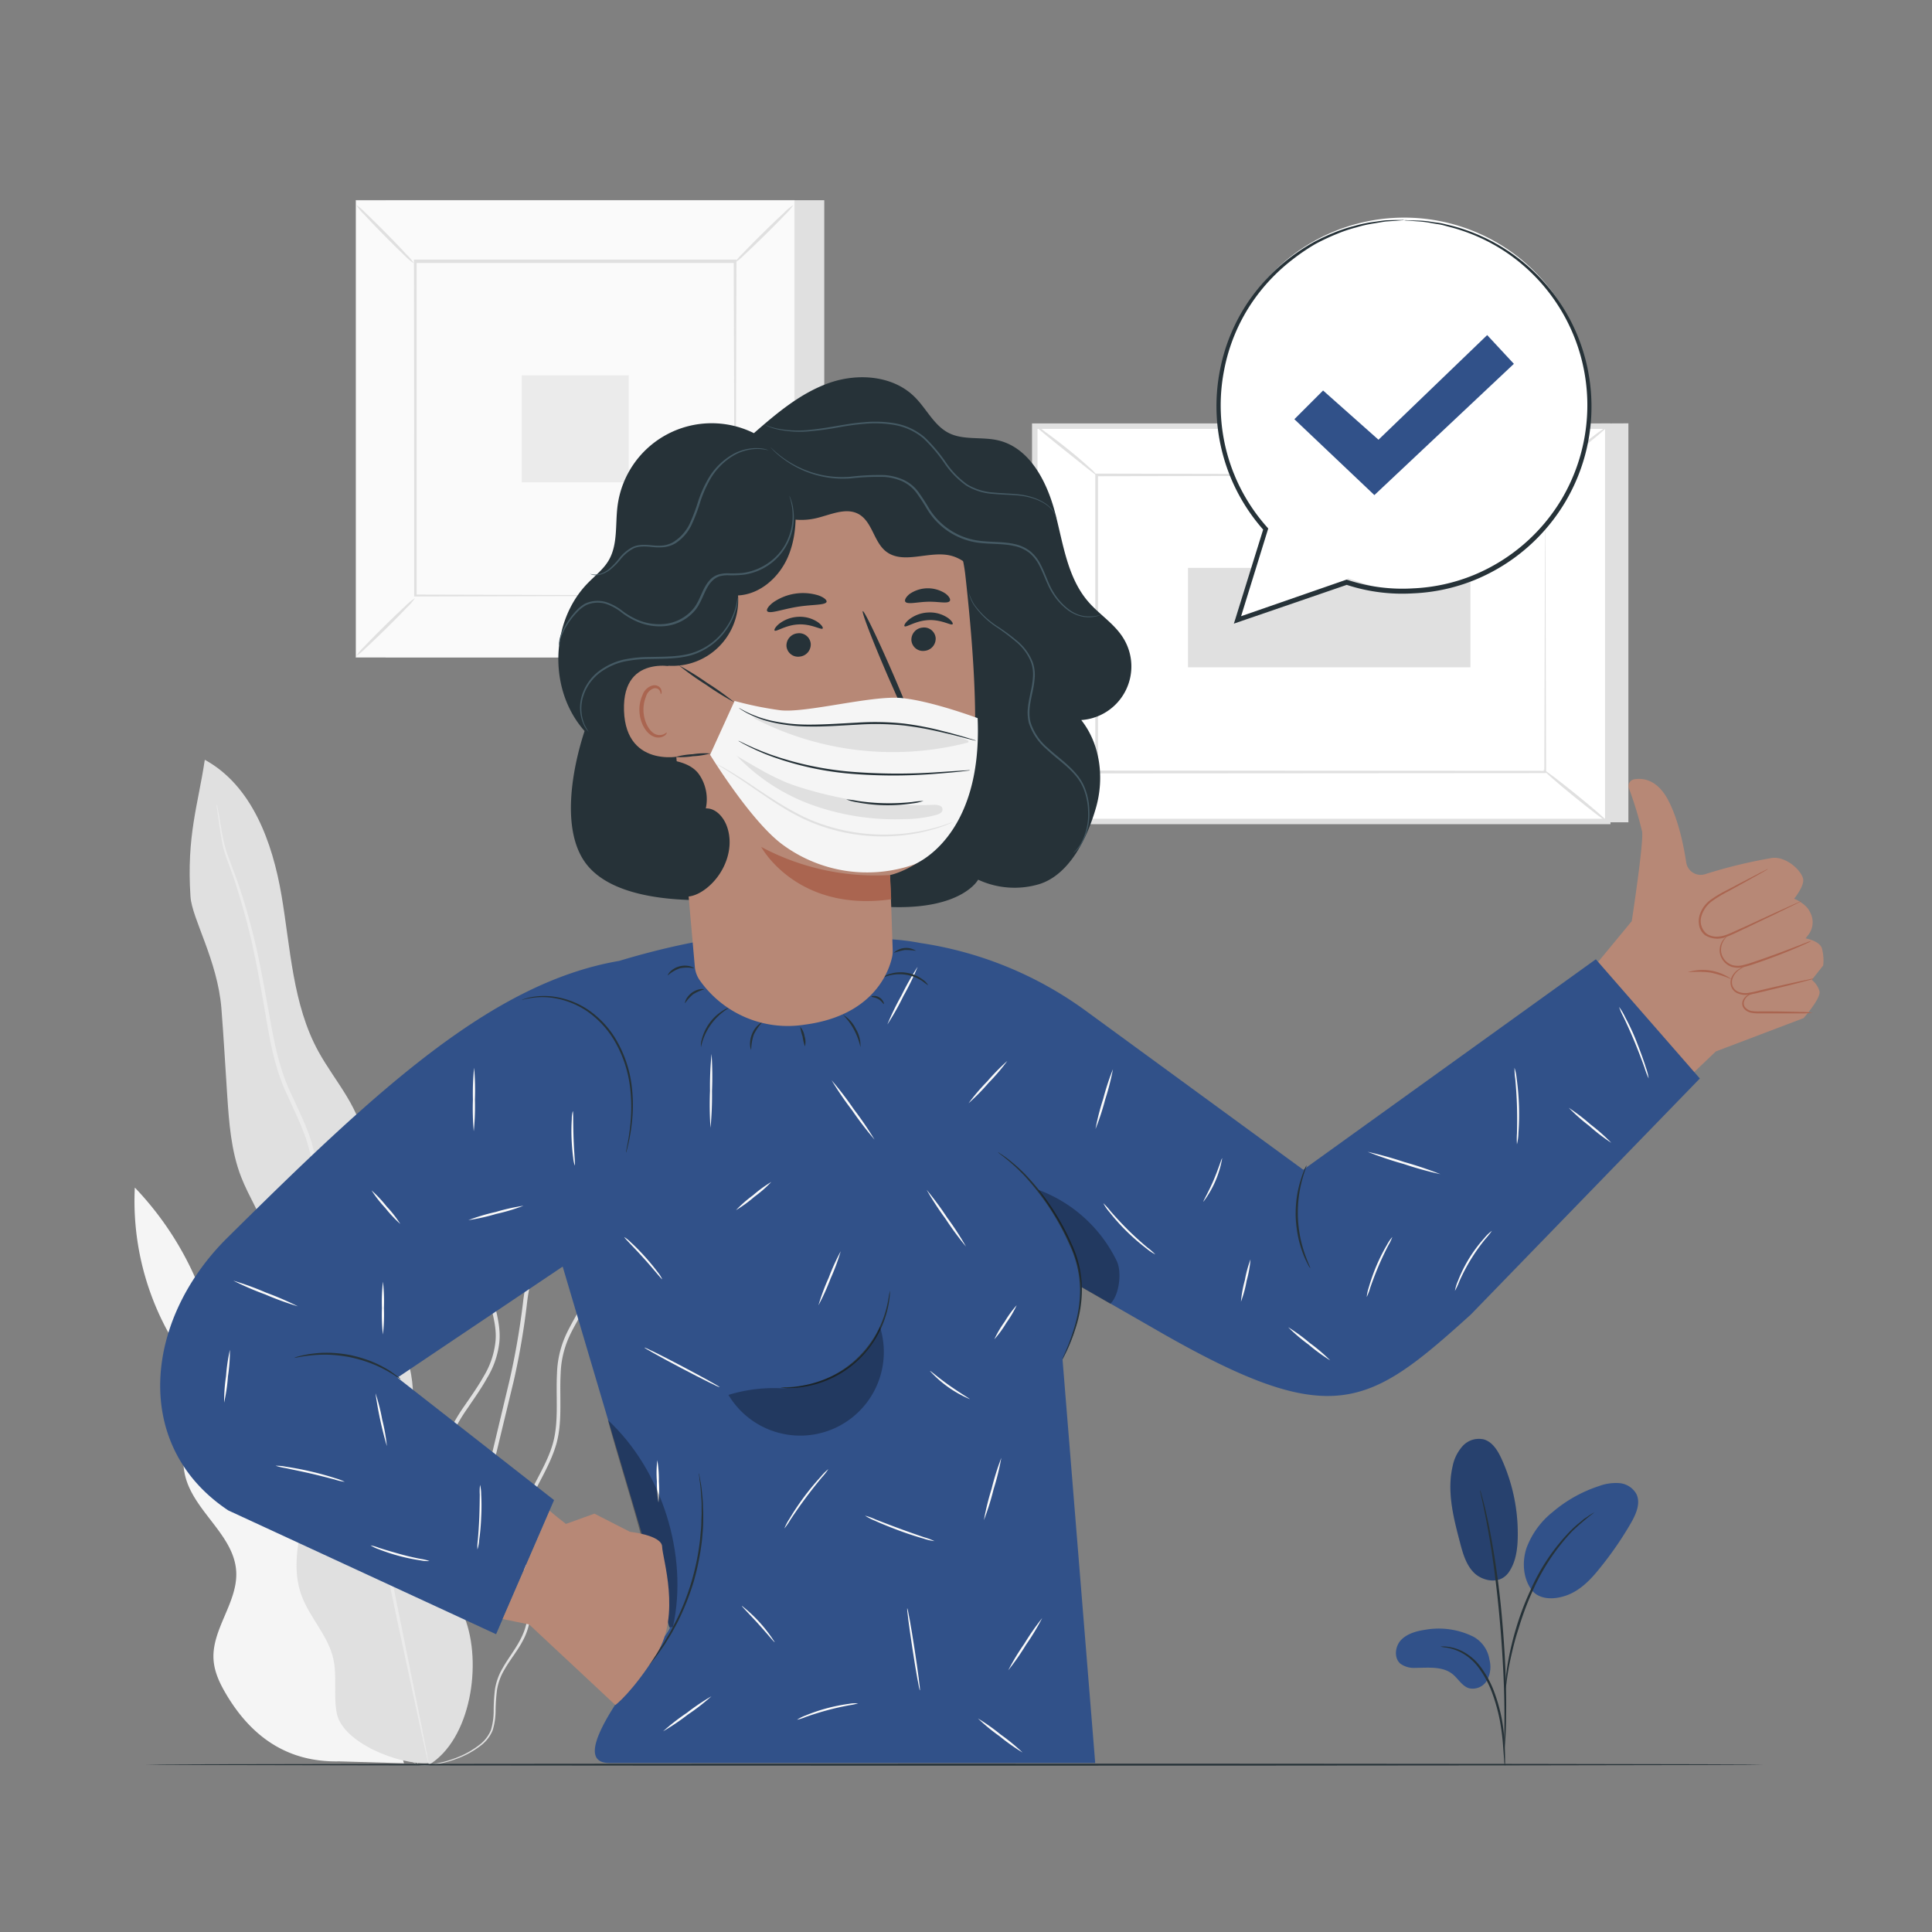 <svg xmlns="http://www.w3.org/2000/svg" viewBox="0 0 500 500"><rect x="0" y="0" width="500" height="500" fill="#808080" stroke="none"/><g id="freepik--background-complete--inject-7"><path d="M92.94,417.62c1.39-5.51-2.25-11-6.32-15s-8.92-7.52-11.05-12.78c-3.46-8.54,1.06-19.63-4.8-26.74-3.44-4.17-9.59-5.54-12.65-10-1.6-2.34-2.14-5.23-2.78-8a81.4,81.4,0,0,0-20.45-37.76A70.49,70.49,0,0,0,43,343.81c2.38,4.47,5.29,8.83,6.1,13.83,1.32,8.12-3.17,16.52-1.13,24.49,2.33,9.12,12.62,15.17,13.16,24.56.46,7.95-6.43,15-5.86,22.89.23,3.38,1.82,6.51,3.58,9.41,6.2,10.17,15.27,17.15,28.94,16.85l16.76.49Z" style="fill:#f5f5f5"></path><path d="M108,456.75a13.45,13.45,0,0,0,4.62-.13,27,27,0,0,0,5.43-1.4,22.91,22.91,0,0,0,6.7-3.72,9.37,9.37,0,0,0,2.75-3.7,17.39,17.39,0,0,0,.76-5,48.5,48.5,0,0,1,.36-5.42,14.9,14.9,0,0,1,2-5.4c1.95-3.48,5.21-6.78,6.25-11.5s.26-9.65-.54-14.68-1.59-10.5.3-15.74,5.41-10,7.22-15.92.9-12.39,1.25-18.72a24.93,24.93,0,0,1,2.13-9.31c1.34-3,3.21-5.78,4.66-8.91,2.93-6.33,3.42-13.49,4.19-20.5q.57-5.29,1.14-10.71a52.56,52.56,0,0,1,1.8-10.72,96.22,96.22,0,0,1,3.95-10.4,33.7,33.7,0,0,0,1.91-5.42,51.91,51.91,0,0,0,.51-5.77,67.24,67.24,0,0,0-.51-11.59c-.48-3.86-1.2-7.69-1.63-11.56,0-.23-.06-.46-.08-.67l-.09-.77-.69.34a25.88,25.88,0,0,0-9,7.67,41.16,41.16,0,0,0-5.49,10.24c-2.75,7.21-3.72,14.76-5.09,22s-3.11,14.29-6.77,20.3c-1.81,3-4,5.73-5.95,8.65a23.65,23.65,0,0,0-4.1,9.57c-1,7.09,3,13.29,2.21,19.57a21.6,21.6,0,0,1-3,8.72c-1.5,2.68-3.27,5.17-5,7.68a48.78,48.78,0,0,0-4.45,7.75,24.62,24.62,0,0,0-2,8.41c-.38,5.65.45,11,.07,16.07a36.79,36.79,0,0,1-4.06,13.79c-2,4.14-4.23,7.87-6.1,11.5-.94,1.81-1.8,3.58-2.51,5.35A26.43,26.43,0,0,0,99.76,432a33.37,33.37,0,0,0-.07,9.56,24.21,24.21,0,0,0,4.86,12.17,12.38,12.38,0,0,0,1.37,1.46,6.28,6.28,0,0,0,1.1.92c.63.46,1,.67,1,.67a21.62,21.62,0,0,1-3.26-3.19,24.11,24.11,0,0,1-4.61-12.08,33,33,0,0,1,.16-9.43,25.64,25.64,0,0,1,1.45-5.18c.7-1.73,1.58-3.49,2.52-5.28,1.89-3.59,4.14-7.32,6.19-11.48a37.7,37.7,0,0,0,4.2-14c.41-5.17-.4-10.55,0-16.07a23.52,23.52,0,0,1,2-8.12,48.25,48.25,0,0,1,4.4-7.6c1.68-2.49,3.48-5,5-7.74a22.61,22.61,0,0,0,3.14-9.06c.77-6.69-3.14-12.94-2.17-19.53a22.69,22.69,0,0,1,4-9.15c1.89-2.87,4.11-5.61,6-8.68,3.77-6.18,5.58-13.4,6.93-20.64s2.35-14.72,5.06-21.78a39.68,39.68,0,0,1,5.34-10,24.74,24.74,0,0,1,8.59-7.34l-.77-.43c0,.22.05.45.08.68.44,3.92,1.16,7.75,1.63,11.57a66.32,66.32,0,0,1,.51,11.42,55.62,55.62,0,0,1-.48,5.59,33.26,33.26,0,0,1-1.85,5.23A96,96,0,0,0,158,295a53.05,53.05,0,0,0-1.82,10.9q-.57,5.42-1.13,10.72c-.76,7-1.25,14.09-4.08,20.19-1.39,3.05-3.25,5.86-4.63,8.93a25.86,25.86,0,0,0-2.19,9.66c-.33,6.47.55,12.78-1.17,18.52s-5.33,10.48-7.15,15.9-1.09,11.13-.26,16.13,1.67,9.94.62,14.4-4.11,7.78-6.11,11.36a15.4,15.4,0,0,0-2,5.62,47.9,47.9,0,0,0-.32,5.48,17.17,17.17,0,0,1-.69,4.88,9.08,9.08,0,0,1-2.58,3.54,23,23,0,0,1-6.54,3.73,28.85,28.85,0,0,1-5.36,1.49,21.59,21.59,0,0,1-3.4.35C108.38,456.74,108,456.75,108,456.75Z" style="fill:#e0e0e0"></path><path d="M159.8,259.09a1.66,1.66,0,0,0-.16.51c-.1.4-.22.9-.36,1.51-.33,1.32-.71,3.32-1.33,5.81s-2.14,5.3-3.42,8.77-2.68,7.42-3.92,11.9-2.35,9.44-3.51,14.77-2.38,11-5.27,16.39c-1.36,2.73-2.89,5.49-4.1,8.51a39.32,39.32,0,0,0-2.35,9.63,195,195,0,0,1-3.5,20.28c-3.28,13.75-6.41,26.85-9.25,38.77s-5.55,22.59-7.76,31.61-3.91,16.22-5.14,21.34l-1.35,5.82c-.13.61-.24,1.11-.32,1.51a2.68,2.68,0,0,0-.08.53,2,2,0,0,0,.19-.5l.42-1.49c.38-1.4.89-3.33,1.54-5.77,1.32-5.1,3.18-12.34,5.48-21.25l8-31.56c2.87-11.93,6-25,9.34-38.78A192.17,192.17,0,0,0,136.42,337a39,39,0,0,1,2.27-9.39c1.17-2.94,2.67-5.69,4-8.45,2.92-5.49,4.11-11.36,5.25-16.65s2.18-10.28,3.38-14.75,2.47-8.45,3.74-11.89,2.67-6.31,3.27-8.88.87-4.52,1.13-5.87c.1-.62.19-1.12.25-1.53A2.32,2.32,0,0,0,159.8,259.09Z" style="fill:#e0e0e0"></path><path d="M110.94,456.79c10.91-6.57,13.94-26.33,9.3-38.19s-12.68-22.67-14-35.33c-1-9.73,2.13-19.75-.2-29.25-3.13-12.83-15.73-22.71-15.66-35.92,0-7.41,4.22-14.4,3.84-21.8-.46-9.08-7.47-16.24-11.84-24.22-6.67-12.2-7.19-26.68-9.53-40.39S65.22,203.31,53,196.63c-1.73,11.66-4.75,19.66-3.7,35.44.38,5.67,7,16.49,8,28.91.58,7.42,1,14.86,1.49,22.29.48,7.23,1,14.59,3.62,21.34,2,5.18,5.24,9.87,6.74,15.22,2.84,10.05-.75,21,1.55,31.17,2,8.64,8,16,9.25,24.8,1.78,12.31-6.12,25.15-2,36.88,2.06,5.82,6.88,10.47,8.28,16.48,1.08,4.67,0,9.62.94,14.31,1.58,7.55,16,13.33,23.73,12.82" style="fill:#e0e0e0"></path><path d="M56.1,208.18a3,3,0,0,0,0,.66c.07.49.15,1.12.26,1.91.26,1.68.56,4.15,1.14,7.35s2.31,6.81,3.66,11.17,2.83,9.35,4.09,15,2.36,11.82,3.5,18.5,2.37,14,5.73,20.9c1.55,3.49,3.29,7,4.61,10.7a48.14,48.14,0,0,1,2.37,11.82,239.1,239.1,0,0,0,3.36,25.47c3.45,17.25,6.73,33.67,9.72,48.63,3.15,14.89,6,28.31,8.37,39.61l5.74,26.68c.68,3.09,1.22,5.52,1.61,7.24.18.78.33,1.4.44,1.88a2.87,2.87,0,0,0,.19.63,2.92,2.92,0,0,0-.08-.65c-.09-.49-.2-1.11-.34-1.9-.34-1.74-.81-4.18-1.41-7.29-1.29-6.38-3.13-15.51-5.4-26.75S98.63,395,95.56,380.05s-6.22-31.38-9.63-48.62A239.66,239.66,0,0,1,82.56,306,48.85,48.85,0,0,0,80.11,294c-1.36-3.8-3.12-7.3-4.68-10.76-3.33-6.85-4.53-14-5.75-20.66s-2.3-12.89-3.63-18.51-2.79-10.64-4.27-15-3.14-8-3.82-11.08-1-5.62-1.34-7.28c-.15-.79-.27-1.41-.36-1.9A3,3,0,0,0,56.1,208.18Z" style="fill:#ebebeb"></path><rect x="99.8" y="51.82" width="113.52" height="118.33" style="fill:#e0e0e0"></rect><rect x="92.11" y="51.82" width="113.52" height="118.33" style="fill:#fafafa"></rect><path d="M205.66,170.19H92.08V51.79H205.66Zm-113.51-.07H205.59V51.86H92.15Z" style="fill:#e0e0e0"></path><rect x="107.37" y="67.73" width="83" height="86.52" style="fill:#fafafa"></rect><path d="M107.37,154.82a12.73,12.73,0,0,1-2.05,2.38c-1.32,1.4-3.18,3.3-5.27,5.35s-4,3.89-5.42,5.19a13.69,13.69,0,0,1-2.4,2,13,13,0,0,1,2-2.37c1.33-1.4,3.2-3.3,5.29-5.36s4-3.9,5.43-5.2A13.92,13.92,0,0,1,107.37,154.82Z" style="fill:#e0e0e0"></path><path d="M190.37,154.61a13.65,13.65,0,0,1,2.38,2c1.4,1.32,3.29,3.19,5.35,5.27s3.89,4,5.19,5.43a12.88,12.88,0,0,1,2,2.4,13.45,13.45,0,0,1-2.37-2c-1.4-1.33-3.3-3.2-5.36-5.29s-3.9-4-5.2-5.43A12.93,12.93,0,0,1,190.37,154.61Z" style="fill:#e0e0e0"></path><path d="M190.14,68a13.65,13.65,0,0,1,2.05-2.38c1.33-1.4,3.19-3.29,5.28-5.35s4-3.89,5.42-5.19a13.27,13.27,0,0,1,2.4-2,12.93,12.93,0,0,1-2,2.37c-1.33,1.4-3.19,3.3-5.29,5.36s-4,3.9-5.43,5.2A12.93,12.93,0,0,1,190.14,68Z" style="fill:#e0e0e0"></path><path d="M107.14,68.17a13.53,13.53,0,0,1-2.38-2c-1.4-1.32-3.29-3.18-5.35-5.27s-3.89-4-5.19-5.42a12.76,12.76,0,0,1-2-2.4,13.49,13.49,0,0,1,2.37,2c1.4,1.33,3.29,3.2,5.36,5.29s3.9,4,5.2,5.44A12.73,12.73,0,0,1,107.14,68.17Z" style="fill:#e0e0e0"></path><path d="M190.14,154.25s0-.15,0-.42,0-.7,0-1.21c0-1.09,0-2.65,0-4.67,0-4.1,0-10.06-.09-17.63,0-15.16-.09-36.74-.16-62.59l.32.32-82.76,0h0l.37-.37c0,31.76,0,61.46,0,86.52l-.32-.32,59.93.16,16.84.09,4.45,0,1.15,0,.4,0-.36,0h-1.12l-4.39,0-16.77.08-60.13.16h-.31v-.31c0-25.06,0-54.76-.06-86.52v-.37h.38l82.76,0h.32v.32c-.07,25.93-.12,47.59-.16,62.79,0,7.54-.06,13.48-.08,17.56,0,2,0,3.54,0,4.61,0,.5,0,.89,0,1.17A2.87,2.87,0,0,1,190.14,154.25Z" style="fill:#e0e0e0"></path><rect x="135.02" y="97.14" width="27.7" height="27.69" style="fill:#ebebeb"></rect><polygon points="421.43 109.56 421.43 212.81 273.14 212.81 267.8 110.28 421.43 109.56" style="fill:#e0e0e0"></polygon><rect x="290.79" y="87.29" width="102.31" height="148.29" transform="translate(180.5 503.38) rotate(-90)" style="fill:#fff"></rect><path d="M416.79,213.3H267.09V109.58h149.7ZM268.5,211.89H415.38V111H268.5Z" style="fill:#e0e0e0"></path><rect x="283.86" y="123" width="116.17" height="76.89" style="fill:#fff"></rect><path d="M400,123l-.58,0-1.65,0-6.38,0-23.94.09-83.62.16.33-.33c0,23.49,0,49.52,0,76.87h0l-.36-.36,116.17.07-.3.29c.07-23.4.12-42.58.16-55.94,0-6.68.06-11.89.07-15.47,0-1.77,0-3.12,0-4.06s0-1.41,0-1.41,0,.44,0,1.35,0,2.26,0,4c0,3.56,0,8.75.08,15.4,0,13.4.08,32.65.15,56.12v.29H400l-116.17.08h-.37v-.37h0c0-27.35,0-53.38,0-76.87v-.34h.34l83.84.17,23.87.09,6.31,0,1.61,0C399.85,123,400,123,400,123Z" style="fill:#e0e0e0"></path><path d="M267.8,110a12.32,12.32,0,0,1,2.55,1.65c1.51,1.1,3.58,2.65,5.81,4.43s4.19,3.48,5.57,4.74a12.41,12.41,0,0,1,2.13,2.18c-.14.15-3.71-2.79-8.16-6.34S267.67,110.17,267.8,110Z" style="fill:#e0e0e0"></path><path d="M416.09,110.29c.12.15-3.37,3.13-7.81,6.64s-8.13,6.22-8.25,6.07,3.36-3.14,7.8-6.65S416,110.13,416.09,110.29Z" style="fill:#e0e0e0"></path><path d="M416,212.61l-16.53-13.4" style="fill:#fff"></path><path d="M399.44,199.21c.12-.16,3.93,2.71,8.49,6.41s8.17,6.83,8,7-3.93-2.72-8.5-6.42S399.31,199.36,399.44,199.21Z" style="fill:#e0e0e0"></path><path d="M267.8,212.59c-.13-.16,3.33-3.1,7.72-6.57s8.05-6.16,8.17-6-3.33,3.1-7.72,6.57S267.92,212.75,267.8,212.59Z" style="fill:#e0e0e0"></path><rect x="331.12" y="123.28" width="25.74" height="73.1" transform="translate(184.17 503.82) rotate(-90)" style="fill:#e0e0e0"></rect></g><g id="freepik--Character--inject-7"><path d="M409.92,253.39l12.38-15s3.11-20.31,2.68-23.17A96.51,96.51,0,0,0,421.56,204a1.76,1.76,0,0,1,1.39-2.32c2.25-.37,5.93,0,8.79,5.43,2.62,5,4,11.74,4.66,16.13a3.79,3.79,0,0,0,4.88,3,128.44,128.44,0,0,1,17.38-4.21c3.39-.39,7.21,2.84,7.95,5.26.56,1.82-2.29,5.3-2.29,5.3s2.95,1.16,4,3.25c.14.27.27.53.38.79a5.3,5.3,0,0,1-.64,5.22l-.78,1s3.6.61,4.23,2.58a12,12,0,0,1,.33,4.44l-2.95,3.72a5.61,5.61,0,0,1,2,3c.35,1.83-4.13,6.9-4.13,6.9l-22.71,8.62-8,7.63Z" style="fill:#b78876"></path><path d="M466.28,233.15a2.2,2.2,0,0,1-.47.28l-1.41.71-5.21,2.54-7.76,3.7c-1.47.67-3,1.48-4.66,2.08a6,6,0,0,1-5.46-.41,4.13,4.13,0,0,1-1.55-2.44,5.79,5.79,0,0,1,.1-2.78,7.82,7.82,0,0,1,3.08-4.12,30.79,30.79,0,0,1,4-2.35l3.54-1.87,5.14-2.67,1.41-.71a2.19,2.19,0,0,1,.51-.21,2.36,2.36,0,0,1-.46.3l-1.36.79-5.06,2.82-3.51,1.93a31.79,31.79,0,0,0-3.9,2.35,7.45,7.45,0,0,0-2.88,3.87,4.31,4.31,0,0,0,1.27,4.66,4.43,4.43,0,0,0,2.45.78,7.28,7.28,0,0,0,2.54-.42c1.63-.57,3.14-1.38,4.62-2l7.8-3.6,5.28-2.39,1.45-.63A2.11,2.11,0,0,1,466.28,233.15Z" style="fill:#aa6550"></path><path d="M468.75,243.51a6.12,6.12,0,0,1-1.09.58c-.72.34-1.76.81-3.07,1.36-2.6,1.11-6.25,2.54-10.34,3.93a28.68,28.68,0,0,1-3.05.91,5.93,5.93,0,0,1-3-.06,4.62,4.62,0,0,1-3.13-3.82,4.51,4.51,0,0,1,.95-3.25,3.89,3.89,0,0,1,.66-.65c.17-.12.27-.17.28-.16s-.34.3-.78.93a4.55,4.55,0,0,0-.75,3.08,4.28,4.28,0,0,0,2.91,3.41,5.55,5.55,0,0,0,2.78,0,29.5,29.5,0,0,0,3-.91c4.09-1.38,7.74-2.75,10.37-3.77l3.13-1.21A5.93,5.93,0,0,1,468.75,243.51Z" style="fill:#aa6550"></path><path d="M469.41,253.25a4.61,4.61,0,0,1-1.08.36l-3,.8c-2.54.65-6.05,1.51-9.93,2.43a27.43,27.43,0,0,1-2.89.59,5.16,5.16,0,0,1-2.79-.35,3,3,0,0,1-1.73-1.9,3.32,3.32,0,0,1,.14-2.22,4.63,4.63,0,0,1,2.15-2.29,2.8,2.8,0,0,1,1.06-.43s-.36.2-1,.6a4.74,4.74,0,0,0-1.91,2.25,3.07,3.07,0,0,0-.07,2,2.62,2.62,0,0,0,1.52,1.58,4.83,4.83,0,0,0,2.53.29,27.12,27.12,0,0,0,2.83-.6c3.88-.92,7.41-1.72,10-2.28l3-.64A5.72,5.72,0,0,1,469.41,253.25Z" style="fill:#aa6550"></path><path d="M469.06,262.09a20.48,20.48,0,0,1-3.36.17c-2.07,0-4.94,0-8.1,0l-2.32,0a8.85,8.85,0,0,1-2.19-.19,3.1,3.1,0,0,1-1.76-1.08,2.07,2.07,0,0,1-.38-1.77,3,3,0,0,1,1.67-1.87,1.58,1.58,0,0,1,.9-.19c0,.05-.32.09-.81.37a2.85,2.85,0,0,0-1.4,1.78,1.69,1.69,0,0,0,.36,1.42,2.88,2.88,0,0,0,1.53.88,10,10,0,0,0,2.09.14h2.31c3.16,0,6,.08,8.1.14A22.26,22.26,0,0,1,469.06,262.09Z" style="fill:#aa6550"></path><path d="M448.19,253.46a29.24,29.24,0,0,0-5.58-1.77,28.73,28.73,0,0,0-5.85-.07,12.86,12.86,0,0,1,11.43,1.84Z" style="fill:#aa6550"></path><path d="M337.28,302.73,413,248.26l26.92,30.85-59.26,61.08c-26.48,23.95-35.75,30-79.65,5l-27.86-16,10.29,127.07h-126c-13.84-.44,18-35.16,15.82-35.16l-27.64-93.31-42.76,28.74,40.53,31.69-15,34.71L59.09,390.9c-25.12-16.71-21.75-49.26-.32-70.5,38.6-38.25,68.47-66.08,101.47-71.72,17-5.11,27-6,27-6,26.56-.38,28.54-.29,42.77.38a60.54,60.54,0,0,1,8.25,1,96.61,96.61,0,0,1,42.91,17.66Z" style="fill:#315189"></path><path d="M339.1,328.2a3.73,3.73,0,0,1-.58-.92,22,22,0,0,1-1.24-2.69,28.1,28.1,0,0,1-1.27-4.21,32.81,32.81,0,0,1-.68-5.34,31.73,31.73,0,0,1,.3-5.38,28.43,28.43,0,0,1,1-4.29,21.82,21.82,0,0,1,1-2.77,4.27,4.27,0,0,1,.51-1c.1,0-.52,1.45-1.17,3.83a34.86,34.86,0,0,0-.83,4.25,34.38,34.38,0,0,0-.25,5.29,35.8,35.8,0,0,0,.62,5.26,34.3,34.3,0,0,0,1.14,4.17C338.47,326.79,339.19,328.15,339.1,328.2Z" style="fill:#263238"></path><path d="M270.45,358.52a41,41,0,0,0-12.14-62.3" style="fill:#315189"></path><path d="M258.27,298.19a2.37,2.37,0,0,1,.54.32c.33.23.86.55,1.47,1a42.39,42.39,0,0,1,5,4.36A62.4,62.4,0,0,1,277.36,322,28.07,28.07,0,0,1,280,333.77a32.35,32.35,0,0,1-1.56,9.71,49.24,49.24,0,0,1-2.4,6.18l-.81,1.61a3.36,3.36,0,0,1-.31.55,2.57,2.57,0,0,1,.22-.59c.18-.43.42-1,.71-1.65a60.3,60.3,0,0,0,2.24-6.2,33.55,33.55,0,0,0,1.43-9.61,28,28,0,0,0-2.66-11.52A65.4,65.4,0,0,0,265,304.15a49.41,49.41,0,0,0-4.86-4.45c-.6-.5-1.1-.84-1.41-1.11A3,3,0,0,1,258.27,298.19Z" style="fill:#263238"></path><path d="M230.31,334.07a1.11,1.11,0,0,1,0,.43c0,.28,0,.69-.08,1.22a24.44,24.44,0,0,1-.88,4.41,26.45,26.45,0,0,1-21.19,18.75,24,24,0,0,1-4.49.34c-.53,0-.95-.06-1.22-.07a1.4,1.4,0,0,1-.43-.07,15.8,15.8,0,0,1,1.65-.07,28.16,28.16,0,0,0,4.42-.49A26.94,26.94,0,0,0,229,340a29.14,29.14,0,0,0,1-4.34A15,15,0,0,1,230.31,334.07Z" style="fill:#263238"></path><path d="M180.86,381.25a2.08,2.08,0,0,1,.14.56c.08.43.17,1,.29,1.63a24.78,24.78,0,0,1,.36,2.6c.09,1,.25,2.18.27,3.47,0,.64.05,1.32.07,2s0,1.43,0,2.19c0,1.52-.17,3.13-.31,4.83a67.16,67.16,0,0,1-2.17,10.87,66.18,66.18,0,0,1-4.1,10.3c-.8,1.5-1.54,2.95-2.37,4.22-.4.64-.76,1.28-1.16,1.86l-1.16,1.66c-.72,1.07-1.48,2-2.11,2.76s-1.22,1.46-1.71,2-.84.89-1.14,1.21a2.27,2.27,0,0,1-.42.4,3.51,3.51,0,0,1,.34-.47l1.06-1.27c.47-.54,1-1.21,1.64-2s1.35-1.71,2-2.8l1.12-1.66c.39-.58.74-1.22,1.13-1.86.81-1.28,1.53-2.72,2.31-4.21a63.16,63.16,0,0,0,6.22-21c.15-1.69.34-3.29.35-4.79,0-.75.08-1.48.07-2.18s0-1.37,0-2c0-1.28-.13-2.43-.19-3.45s-.17-1.89-.27-2.6-.14-1.21-.19-1.64A3.6,3.6,0,0,1,180.86,381.25Z" style="fill:#263238"></path><path d="M76.19,351.4a4.09,4.09,0,0,1,1.08-.37,12.63,12.63,0,0,1,1.31-.32c.51-.1,1.1-.24,1.75-.31a28.88,28.88,0,0,1,4.64-.31,33.36,33.36,0,0,1,5.65.6,34.84,34.84,0,0,1,5.46,1.62,30.42,30.42,0,0,1,4.16,2.06c.58.32,1.06.68,1.5,1s.79.56,1.08.79a4.52,4.52,0,0,1,.86.76c-.06.08-1.34-.93-3.63-2.2a32.89,32.89,0,0,0-4.15-1.93,36.48,36.48,0,0,0-5.38-1.56,37,37,0,0,0-5.56-.63,35.3,35.3,0,0,0-4.58.19C77.78,351.05,76.21,351.49,76.19,351.4Z" style="fill:#263238"></path><path d="M162,298.31a2.32,2.32,0,0,1,.08-.59c.09-.44.19-1,.33-1.68a59.11,59.11,0,0,0,.83-6.18,42,42,0,0,0-.28-9.22A31,31,0,0,0,159.39,270a24.42,24.42,0,0,0-7.46-8.3,21.58,21.58,0,0,0-8.47-3.39,19.09,19.09,0,0,0-6.18,0c-1.46.24-2.23.52-2.25.46a3.4,3.4,0,0,1,.56-.21,12.63,12.63,0,0,1,1.65-.45,18.33,18.33,0,0,1,6.28-.15,21.28,21.28,0,0,1,8.68,3.36,24.31,24.31,0,0,1,7.64,8.44,31,31,0,0,1,3.59,10.82,40.48,40.48,0,0,1,.17,9.32,47.78,47.78,0,0,1-1,6.2c-.16.72-.3,1.27-.41,1.65A3,3,0,0,1,162,298.31Z" style="fill:#263238"></path><path d="M122.61,292.79a66.7,66.7,0,0,1-.22-8.23,64.44,64.44,0,0,1,.31-8.23,65.53,65.53,0,0,1,.21,8.23A65.67,65.67,0,0,1,122.61,292.79Z" style="fill:#fafafa"></path><path d="M103.6,316.76a32.71,32.71,0,0,1-3.92-4.17,31.31,31.31,0,0,1-3.52-4.52,32.42,32.42,0,0,1,3.92,4.18A30.94,30.94,0,0,1,103.6,316.76Z" style="fill:#fafafa"></path><path d="M135.48,312.05a50.66,50.66,0,0,1-7.06,2.11,52.19,52.19,0,0,1-7.2,1.61,50.55,50.55,0,0,1,7.07-2.11A51.9,51.9,0,0,1,135.48,312.05Z" style="fill:#fafafa"></path><path d="M148.76,301.62a7.46,7.46,0,0,1-.42-2c-.17-1.26-.34-3-.42-5a48.53,48.53,0,0,1,.06-5,7.55,7.55,0,0,1,.26-2.05c.15,0,.06,3.14.2,7S148.91,301.6,148.76,301.62Z" style="fill:#fafafa"></path><path d="M99.1,345.38a45.76,45.76,0,0,1-.26-6.84,44.9,44.9,0,0,1,.27-6.84,45,45,0,0,1,.25,6.84A45.76,45.76,0,0,1,99.1,345.38Z" style="fill:#fafafa"></path><path d="M77.1,338.08A76.82,76.82,0,0,1,68.64,335a77.94,77.94,0,0,1-8.26-3.57,76.82,76.82,0,0,1,8.46,3.09A80.28,80.28,0,0,1,77.1,338.08Z" style="fill:#fafafa"></path><path d="M58,363a44.53,44.53,0,0,1,.5-6.87,46.46,46.46,0,0,1,1-6.81,44.47,44.47,0,0,1-.5,6.87A45.88,45.88,0,0,1,58,363Z" style="fill:#fafafa"></path><path d="M89.22,383.5a14.78,14.78,0,0,1-2.63-.61c-1.61-.42-3.82-1-6.29-1.57s-4.71-1-6.34-1.37a16,16,0,0,1-2.62-.61,12.25,12.25,0,0,1,2.69.25c1.64.24,3.91.64,6.39,1.22s4.69,1.21,6.27,1.73A13.64,13.64,0,0,1,89.22,383.5Z" style="fill:#fafafa"></path><path d="M100.13,374.27a93.86,93.86,0,0,1-2.95-13.7,48.17,48.17,0,0,1,1.73,6.8A48.12,48.12,0,0,1,100.13,374.27Z" style="fill:#fafafa"></path><path d="M111.15,404a9,9,0,0,1-2.33-.18A49.28,49.28,0,0,1,98,400.94a9.17,9.17,0,0,1-2.1-1,12.13,12.13,0,0,1,2.23.65c1.36.44,3.24,1,5.35,1.59s4,1,5.43,1.27A11.55,11.55,0,0,1,111.15,404Z" style="fill:#fafafa"></path><path d="M123.56,401a12,12,0,0,1,.11-2.45c.12-1.51.28-3.59.37-5.9s.11-4.39.12-5.9a13.5,13.5,0,0,1,.08-2.46,10.12,10.12,0,0,1,.29,2.45c.09,1.51.13,3.62,0,5.94a58,58,0,0,1-.52,5.91A10.76,10.76,0,0,1,123.56,401Z" style="fill:#fafafa"></path><path d="M171.37,331.06c-.12.09-2.14-2.5-4.84-5.49s-5.06-5.28-4.95-5.4a8.88,8.88,0,0,1,1.68,1.35c1,.9,2.29,2.19,3.65,3.7s2.51,2.95,3.3,4A8.22,8.22,0,0,1,171.37,331.06Z" style="fill:#fafafa"></path><path d="M199.61,305.89a32,32,0,0,1-4.4,3.85,33.26,33.26,0,0,1-4.73,3.44,33.66,33.66,0,0,1,4.4-3.85A33.26,33.26,0,0,1,199.61,305.89Z" style="fill:#fafafa"></path><path d="M183.88,291.89a87,87,0,0,1-.13-9.58,87.23,87.23,0,0,1,.4-9.57,88.66,88.66,0,0,1,.12,9.58A89.1,89.1,0,0,1,183.88,291.89Z" style="fill:#fafafa"></path><path d="M229.65,265.13a70.52,70.52,0,0,1,3.69-7.59,68.66,68.66,0,0,1,4.15-7.34,66.59,66.59,0,0,1-3.69,7.58A67.45,67.45,0,0,1,229.65,265.13Z" style="fill:#fafafa"></path><path d="M226.33,294.93a87.08,87.08,0,0,1-5.77-7.53,87.52,87.52,0,0,1-5.35-7.84,83.43,83.43,0,0,1,5.77,7.53A90.17,90.17,0,0,1,226.33,294.93Z" style="fill:#fafafa"></path><path d="M260.69,274.57a51.61,51.61,0,0,1-4.82,5.65,54,54,0,0,1-5.21,5.3,53.89,53.89,0,0,1,4.83-5.65A56.06,56.06,0,0,1,260.69,274.57Z" style="fill:#fafafa"></path><path d="M250,322.61a75.76,75.76,0,0,1-5.31-7.2,78.28,78.28,0,0,1-4.88-7.49,78.48,78.48,0,0,1,5.31,7.19A76.23,76.23,0,0,1,250,322.61Z" style="fill:#fafafa"></path><path d="M211.81,337.81a55.46,55.46,0,0,1,2.64-7.09,56.6,56.6,0,0,1,3.13-6.9,55.88,55.88,0,0,1-2.64,7.1A56.86,56.86,0,0,1,211.81,337.81Z" style="fill:#fafafa"></path><path d="M186.25,359c-.07.12-4.49-2.07-9.87-4.9s-9.69-5.24-9.62-5.36,4.48,2.06,9.86,4.9S186.31,358.87,186.25,359Z" style="fill:#fafafa"></path><path d="M203,395.57a12.84,12.84,0,0,1,1.3-2.49,67.53,67.53,0,0,1,3.76-5.64,65.59,65.59,0,0,1,4.32-5.23,13.17,13.17,0,0,1,2-2,17.75,17.75,0,0,1-1.74,2.21c-1.1,1.33-2.6,3.19-4.17,5.3s-2.91,4.09-3.87,5.52A18.59,18.59,0,0,1,203,395.57Z" style="fill:#fafafa"></path><path d="M170.41,388.84a29,29,0,0,1-.41-5.46,27.78,27.78,0,0,1,.11-5.48,30.19,30.19,0,0,1,.41,5.47A29.55,29.55,0,0,1,170.41,388.84Z" style="fill:#fafafa"></path><path d="M200.5,425c-.12.09-1.89-2.13-4.24-4.72s-4.37-4.59-4.27-4.7A37.45,37.45,0,0,1,200.5,425Z" style="fill:#fafafa"></path><path d="M184.11,439a55.23,55.23,0,0,1-6.1,4.74,59.39,59.39,0,0,1-6.4,4.32,55.23,55.23,0,0,1,6.1-4.74A57.64,57.64,0,0,1,184.11,439Z" style="fill:#fafafa"></path><path d="M222.08,440.82a14.6,14.6,0,0,1-2.35.51c-1.46.28-3.46.69-5.64,1.28s-4.13,1.23-5.52,1.72a13.27,13.27,0,0,1-2.3.74,9.86,9.86,0,0,1,2.16-1.08,44.07,44.07,0,0,1,5.52-1.88,44.93,44.93,0,0,1,5.72-1.15A9.36,9.36,0,0,1,222.08,440.82Z" style="fill:#fafafa"></path><path d="M238.07,437.49c-.14,0-1-4.72-1.9-10.6s-1.52-10.66-1.38-10.68,1,4.72,1.9,10.6S238.21,437.47,238.07,437.49Z" style="fill:#fafafa"></path><path d="M241.84,398.84a13.45,13.45,0,0,1-2.74-.63c-1.67-.47-4-1.2-6.44-2.11s-4.71-1.84-6.29-2.56a14.67,14.67,0,0,1-2.5-1.29,16.23,16.23,0,0,1,2.65.95c1.61.63,3.84,1.5,6.32,2.41s4.73,1.69,6.37,2.25A16.66,16.66,0,0,1,241.84,398.84Z" style="fill:#fafafa"></path><path d="M269.71,418.77a62.31,62.31,0,0,1-4.17,6.89,63.07,63.07,0,0,1-4.61,6.61,61.51,61.51,0,0,1,4.17-6.89A63.07,63.07,0,0,1,269.71,418.77Z" style="fill:#fafafa"></path><path d="M264.65,453.56a52,52,0,0,1-5.93-4.2,50.4,50.4,0,0,1-5.62-4.62,52,52,0,0,1,5.93,4.2A50.4,50.4,0,0,1,264.65,453.56Z" style="fill:#fafafa"></path><path d="M259.14,377.29a65.76,65.76,0,0,1-2,8.13,67.12,67.12,0,0,1-2.51,8,67.2,67.2,0,0,1,2-8.13A66.72,66.72,0,0,1,259.14,377.29Z" style="fill:#fafafa"></path><path d="M251,362.1a29.19,29.19,0,0,1-10.33-7.3c.11-.11,2.21,1.79,5.07,3.79S251,362,251,362.1Z" style="fill:#fafafa"></path><path d="M263.12,337.79a27.53,27.53,0,0,1-2.67,4.55,27.11,27.11,0,0,1-3.11,4.26,27.53,27.53,0,0,1,2.67-4.55A27.11,27.11,0,0,1,263.12,337.79Z" style="fill:#fafafa"></path><path d="M283.51,292.2a62.32,62.32,0,0,1,2-7.82,65.36,65.36,0,0,1,2.52-7.68,63.24,63.24,0,0,1-2,7.82A62.86,62.86,0,0,1,283.51,292.2Z" style="fill:#fafafa"></path><path d="M299,324.65a13.06,13.06,0,0,1-2.32-1.55,55.39,55.39,0,0,1-5.08-4.41,52.36,52.36,0,0,1-4.48-5,11.65,11.65,0,0,1-1.58-2.3,19.42,19.42,0,0,1,1.86,2.06c1.13,1.3,2.71,3.05,4.57,4.89s3.64,3.39,4.94,4.49A17.29,17.29,0,0,1,299,324.65Z" style="fill:#fafafa"></path><path d="M311.44,311c-.13-.08,1.29-2.43,2.62-5.53s2.09-5.75,2.24-5.71A26,26,0,0,1,311.44,311Z" style="fill:#fafafa"></path><path d="M321.16,336.87a30.49,30.49,0,0,1,1-5.53,31.27,31.27,0,0,1,1.47-5.41,29.6,29.6,0,0,1-1,5.53A30.24,30.24,0,0,1,321.16,336.87Z" style="fill:#fafafa"></path><path d="M344.26,352.07a46.53,46.53,0,0,1-5.6-4.09,45.81,45.81,0,0,1-5.28-4.5,46.53,46.53,0,0,1,5.6,4.09A44.68,44.68,0,0,1,344.26,352.07Z" style="fill:#fafafa"></path><path d="M360.33,320.13a12.9,12.9,0,0,1-1.07,2.24c-.7,1.36-1.63,3.25-2.54,5.4s-1.63,4.12-2.13,5.57a14,14,0,0,1-.88,2.32,10.57,10.57,0,0,1,.52-2.43,48.32,48.32,0,0,1,2-5.67,46.49,46.49,0,0,1,2.7-5.37A10.85,10.85,0,0,1,360.33,320.13Z" style="fill:#fafafa"></path><path d="M372.79,303.88a91.17,91.17,0,0,1-9.5-2.64,92.32,92.32,0,0,1-9.34-3.15,97,97,0,0,1,9.5,2.65A97.12,97.12,0,0,1,372.79,303.88Z" style="fill:#fafafa"></path><path d="M386.11,318.53a21.49,21.49,0,0,1-1.68,2.1,47.92,47.92,0,0,0-6.76,11,18.53,18.53,0,0,1-1.13,2.44,10.76,10.76,0,0,1,.79-2.59,35.86,35.86,0,0,1,6.82-11.07A10.4,10.4,0,0,1,386.11,318.53Z" style="fill:#fafafa"></path><path d="M392.59,296.14a20.49,20.49,0,0,1,0-2.9c.05-1.79.08-4.26,0-7s-.28-5.19-.44-7a20.73,20.73,0,0,1-.2-2.9,13.48,13.48,0,0,1,.57,2.85,67.87,67.87,0,0,1,.59,7,65.4,65.4,0,0,1-.14,7A13.68,13.68,0,0,1,392.59,296.14Z" style="fill:#fafafa"></path><path d="M417,295.76a46.85,46.85,0,0,1-5.65-4.33A48.48,48.48,0,0,1,406,286.7a50.1,50.1,0,0,1,5.66,4.33A47.76,47.76,0,0,1,417,295.76Z" style="fill:#fafafa"></path><path d="M426.67,279.11a20.23,20.23,0,0,1-1.05-2.75c-.61-1.71-1.48-4.05-2.54-6.61s-2.1-4.83-2.88-6.47a18.85,18.85,0,0,1-1.19-2.69,14.43,14.43,0,0,1,1.52,2.53c.86,1.6,2,3.86,3,6.43s1.88,4.95,2.41,6.7A13.9,13.9,0,0,1,426.67,279.11Z" style="fill:#fafafa"></path><g style="opacity:0.3"><path d="M227.73,343.34c-4,10.53-14.88,15.27-25,15.94l-.58,0A40,40,0,0,0,188.52,361a21.64,21.64,0,0,0,39.21-17.62Z"></path></g><g style="opacity:0.3"><path d="M157.33,367.53c2.44,9.1,5.89,19.8,8.33,28.9,2.14,8,5.41,16.75,7.55,24.72l.94-.09C178.27,402.52,171.27,380.42,157.33,367.53Z"></path></g><g style="opacity:0.3"><path d="M289,326.32a36.74,36.74,0,0,0-20.31-18.4c5,7.2,10.65,15.89,11.22,25.22l7.45,4.28C289.68,335.18,290.4,329.21,289,326.32Z"></path></g><path d="M182.23,256.05a12.27,12.27,0,0,0-2.85,1.27,11.59,11.59,0,0,0-2.09,2.31c-.06,0,0-.4.25-.95a5,5,0,0,1,1.54-1.79,5.07,5.07,0,0,1,2.17-.9C181.86,255.91,182.23,256,182.23,256.05Z" style="fill:#263238"></path><path d="M194.41,271.68c-.06,0-.23-.42-.29-1.17a6.68,6.68,0,0,1,.49-2.89,6.48,6.48,0,0,1,1.67-2.41c.56-.5,1-.69,1-.64a12.69,12.69,0,0,0-2.22,3.24A13.15,13.15,0,0,0,194.41,271.68Z" style="fill:#263238"></path><path d="M181.41,271a4.81,4.81,0,0,1,.2-1.93A12.3,12.3,0,0,1,187,261.6a4.83,4.83,0,0,1,1.76-.8A15.47,15.47,0,0,0,181.41,271Z" style="fill:#263238"></path><path d="M172.81,252.45c-.05,0,.13-.44.63-1a5.48,5.48,0,0,1,5.17-1.37c.69.2,1,.46,1,.52a9.1,9.1,0,0,0-3.65,0A9.32,9.32,0,0,0,172.81,252.45Z" style="fill:#263238"></path><path d="M208.32,270.81a13,13,0,0,1-.61-2.54,14.35,14.35,0,0,1-.62-2.53,4.53,4.53,0,0,1,1.12,2.41A4.78,4.78,0,0,1,208.32,270.81Z" style="fill:#263238"></path><path d="M222.68,271a17.12,17.12,0,0,0-4.51-8.37,8.43,8.43,0,0,1,3.31,3.62A8.24,8.24,0,0,1,222.68,271Z" style="fill:#263238"></path><path d="M228.73,259.82c-.14.06-.52-.74-1.41-1.25s-1.75-.49-1.77-.64.2-.17.59-.19a2.63,2.63,0,0,1,1.44.39,2.54,2.54,0,0,1,1,1.08C228.78,259.55,228.79,259.8,228.73,259.82Z" style="fill:#263238"></path><path d="M240.22,255a17.61,17.61,0,0,1-1.5-1.08,10.85,10.85,0,0,0-4-1.62,11,11,0,0,0-4.35.1c-1.09.26-1.73.57-1.77.49a4,4,0,0,1,1.68-.84,9.61,9.61,0,0,1,8.68,1.57A4.39,4.39,0,0,1,240.22,255Z" style="fill:#263238"></path><path d="M237.07,246.07a17.3,17.3,0,0,0-2.93-.21,19.18,19.18,0,0,0-2.84.75,4.68,4.68,0,0,1,5.77-.54Z" style="fill:#263238"></path><path d="M183.78,232.93c-10.63.24-25.87-1-32.21-9.55s-3.59-24.1-.28-34.2c-9.42-10.52-9-28.4,1-38.44,1.79-1.82,3.87-3.43,5.18-5.62,2.47-4.12,1.74-9.31,2.34-14.09a24.56,24.56,0,0,1,35.3-18.93c5.92-5.17,12.08-10.39,19.5-13s16.49-1.93,22.07,3.6c3.06,3,5,7.38,8.82,9.34s8.61.93,12.85,1.93c8.09,1.91,12.56,10.58,14.68,18.62s3.17,16.84,8.61,23.13c2.83,3.28,6.7,5.65,9,9.31a13.91,13.91,0,0,1-10.81,21.32c4.93,6.23,6,15,3.82,22.64s-6.74,17.31-14.65,19.81a22.34,22.34,0,0,1-15.86-1.14s-4.11,7.82-23,7.06c-29.48-1.2-41.86,9.23-46.35-1.83" style="fill:#263238"></path><path d="M251.84,197.66c1.38-12.33-.17-32.36-2-48.72-1.61-14.72-12.22-32.38-26.86-30.14l-45.4,13.73a8.66,8.66,0,0,0-7.34,9.13l9.58,108.52a7.18,7.18,0,0,0,1.37,3.65,27.85,27.85,0,0,0,27,11.36c17.84-2.31,21.84-13.75,22.66-17.4a7.25,7.25,0,0,0,.18-1.86c-.45-14.07-.71-19.58-.7-19.48S249.07,222.45,251.84,197.66Z" style="fill:#b78876"></path><path d="M242.15,165.11a3.17,3.17,0,0,1-2.9,3.33,3,3,0,0,1-3.38-2.7,3.15,3.15,0,0,1,2.89-3.32A3,3,0,0,1,242.15,165.11Z" style="fill:#263238"></path><path d="M246.53,161.54c-.37.43-2.85-1.23-6.24-1.06s-5.81,2-6.2,1.58c-.19-.18.18-.94,1.23-1.78a8.64,8.64,0,0,1,4.93-1.77,8.29,8.29,0,0,1,5,1.36C246.32,160.62,246.71,161.35,246.53,161.54Z" style="fill:#263238"></path><path d="M209.82,166.6a3.16,3.16,0,0,1-2.89,3.33,3,3,0,0,1-3.39-2.7,3.17,3.17,0,0,1,2.89-3.33A3,3,0,0,1,209.82,166.6Z" style="fill:#263238"></path><path d="M212.9,162.66c-.37.43-2.85-1.22-6.24-1.06s-5.81,2-6.19,1.58c-.19-.17.17-.94,1.22-1.78a8.72,8.72,0,0,1,4.93-1.77,8.29,8.29,0,0,1,5,1.36C212.69,161.74,213.08,162.47,212.9,162.66Z" style="fill:#263238"></path><path d="M226.15,186.37c0-.19,2.07-.65,5.47-1.25.86-.13,1.67-.34,1.79-.94a4.42,4.42,0,0,0-.69-2.54c-.92-2.06-1.87-4.22-2.87-6.48-4-9.24-6.93-16.85-6.56-17s3.92,7.2,7.91,16.44c1,2.28,1.89,4.45,2.76,6.53a5,5,0,0,1,.61,3.38,2.15,2.15,0,0,1-1.37,1.33,5.9,5.9,0,0,1-1.46.28C228.31,186.45,226.17,186.56,226.15,186.37Z" style="fill:#263238"></path><path d="M230.35,226.45A62.67,62.67,0,0,1,197,219.18s9.11,17,33.64,13.55Z" style="fill:#aa6550"></path><path d="M225.09,194.62a6.15,6.15,0,0,0-5.59-2,5.6,5.6,0,0,0-3.76,2.25,3.54,3.54,0,0,0-.08,4.06c1,1.25,2.9,1.46,4.5.92a12.88,12.88,0,0,0,4.22-2.79,3.83,3.83,0,0,0,.92-1,1.13,1.13,0,0,0-.06-1.26" style="fill:#aa6550"></path><path d="M216.26,189.18c.55-.06.73,3.63,4,6.1s7.18,1.89,7.23,2.4c.06.23-.84.76-2.5.88a9.17,9.17,0,0,1-6-1.8,8,8,0,0,1-3.12-5.12C215.64,190.11,216,189.17,216.26,189.18Z" style="fill:#263238"></path><path d="M213.92,155.74c-.3.94-3.71.66-7.67,1.32s-7.13,1.9-7.7,1.1c-.26-.39.27-1.28,1.52-2.24a13.53,13.53,0,0,1,11.71-1.84C213.27,154.6,214,155.3,213.92,155.74Z" style="fill:#263238"></path><path d="M245.81,155.53c-.56.8-2.94.11-5.75.2s-5.17.76-5.76,0c-.26-.38.08-1.17,1.09-2a8.32,8.32,0,0,1,9.27-.14C245.69,154.36,246.06,155.14,245.81,155.53Z" style="fill:#263238"></path><path d="M190.54,118.38a16.85,16.85,0,0,0,20.59,15.75c3.73-.85,7.77-2.93,11.11-1.07,3.52,2,3.88,7.11,7,9.61,4.5,3.58,11.24-.26,16.82,1.13,4.31,1.08,7.15,5,10.12,8.32s7.35,6.36,11.55,4.91a50,50,0,0,0-2.19-11.27,16.72,16.72,0,0,0-6.85-9c-1.81-1.07-3.88-1.68-5.57-2.93-3.66-2.69-4.7-7.62-7-11.5a18.47,18.47,0,0,0-14.47-8.71c-4.86-.28-9.79,1.39-14.56.41-3.52-.73-6.67-2.86-10.23-3.38-6.94-1-13.12,4.22-17.9,9.36" style="fill:#263238"></path><path d="M176.58,173c-.39-.17-15.59-4.61-15.09,10.9s16,11.82,16,11.37S176.58,173,176.58,173Z" style="fill:#b78876"></path><path d="M172.54,189.57c-.07,0-.26.19-.71.42a2.73,2.73,0,0,1-2,.1c-1.66-.55-3.12-3.1-3.29-5.9a9.06,9.06,0,0,1,.63-3.89,3.13,3.13,0,0,1,2-2.14,1.37,1.37,0,0,1,1.62.69c.22.43.13.74.22.76s.32-.27.17-.9a1.68,1.68,0,0,0-.64-1,2,2,0,0,0-1.5-.34,3.78,3.78,0,0,0-2.75,2.49,9.22,9.22,0,0,0-.8,4.36c.2,3.12,1.89,6,4.16,6.57a2.9,2.9,0,0,0,2.46-.49C172.52,189.94,172.59,189.59,172.54,189.57Z" style="fill:#aa6550"></path><path d="M170.39,171.93A17,17,0,0,0,191,154.1c5.72-.28,10.66-4.7,12.93-10s2.28-11.23,1.58-16.93a8,8,0,0,0-1.17-3.8c-1.7-2.36-5.16-2.34-8.06-2.09-7.47.65-15.17,1.38-21.76,5s-11.8,10.81-10.62,18.21c.58,3.62,2.59,7.18,1.69,10.73-.67,2.64-2.89,4.78-3.15,7.49a7.32,7.32,0,0,0,2.31,5.63,21.24,21.24,0,0,0,5.16,3.55" style="fill:#263238"></path><path d="M173.16,196.63c3,.48,6.12,1.37,7.83,3.89a11.29,11.29,0,0,1,1.67,8.7c2.41-.12,4.38,2,5.3,4.22,2.34,5.72-.3,12.67-5.17,16.48-1.71,1.33-3.82,2.38-6,2.09s-3.65-1.65-5.14-3a36.57,36.57,0,0,1-6.55-7.29,13.87,13.87,0,0,1,1-17.66c2-2.38,4.44-5.66,7-7.42" style="fill:#263238"></path><path d="M152.7,148.49a4.37,4.37,0,0,0,2.37.09,6.84,6.84,0,0,0,2.48-1.28,17,17,0,0,0,2.61-2.71,11,11,0,0,1,3.52-3c1.59-.77,3.49-.61,5.31-.44a12.48,12.48,0,0,0,2.8,0,6.89,6.89,0,0,0,2.68-1,11.29,11.29,0,0,0,4-4.58,45.9,45.9,0,0,0,2.21-5.82,30.86,30.86,0,0,1,2.34-5.38,17.2,17.2,0,0,1,7-7,12.36,12.36,0,0,1,6.52-1.37,6.92,6.92,0,0,1,2.39.54,17,17,0,0,0-2.4-.34,12.49,12.49,0,0,0-6.34,1.5,16.93,16.93,0,0,0-6.7,6.91,30.19,30.19,0,0,0-2.27,5.32,45,45,0,0,1-2.24,5.89,11.62,11.62,0,0,1-4.15,4.77,7.47,7.47,0,0,1-2.88,1,14.11,14.11,0,0,1-2.91,0c-1.84-.19-3.63-.34-5.09.35a10.81,10.81,0,0,0-3.42,2.89,17.56,17.56,0,0,1-2.71,2.69,7,7,0,0,1-2.62,1.25,3.83,3.83,0,0,1-1.83,0A2.11,2.11,0,0,1,152.7,148.49Z" style="fill:#455a64"></path><path d="M144.7,167a.77.77,0,0,1,0-.23,2.1,2.1,0,0,1,0-.67,8.27,8.27,0,0,1,.72-2.48,19,19,0,0,1,2.05-3.55,18.64,18.64,0,0,1,1.63-2,9.79,9.79,0,0,1,2.25-1.82,7.64,7.64,0,0,1,6.5-.05,13.39,13.39,0,0,1,3.18,1.87,18.58,18.58,0,0,0,3.25,2,14.27,14.27,0,0,0,7.91,1.39,11.17,11.17,0,0,0,7.41-4.12c1.81-2.35,2.24-5.59,4.54-7.66a5.09,5.09,0,0,1,2-1.05,8.3,8.3,0,0,1,2.14-.26,28,28,0,0,0,4-.1,15.19,15.19,0,0,0,6.79-2.74,14.32,14.32,0,0,0,4.24-4.79,15.32,15.32,0,0,0,1.72-9.07,16.87,16.87,0,0,0-.5-2.5,5.2,5.2,0,0,1-.25-.87,11,11,0,0,1,1,3.35,15,15,0,0,1-12.88,17.09,27.74,27.74,0,0,1-4.08.13,8,8,0,0,0-2,.24,4.53,4.53,0,0,0-1.76,1c-2.12,1.86-2.57,5.07-4.46,7.58a11.68,11.68,0,0,1-7.76,4.32,14.72,14.72,0,0,1-8.19-1.47,18.53,18.53,0,0,1-3.32-2.06,13.12,13.12,0,0,0-3.07-1.83,7.26,7.26,0,0,0-6.15,0,9.46,9.46,0,0,0-2.19,1.73,19.69,19.69,0,0,0-1.64,1.91,20.23,20.23,0,0,0-2.09,3.46,8.72,8.72,0,0,0-.81,2.41,2.9,2.9,0,0,0,0,.66A.82.82,0,0,1,144.7,167Z" style="fill:#455a64"></path><path d="M273.55,134.07a8.39,8.39,0,0,0-1.88-2.7c-1.53-1.48-4.48-2.82-8.29-3.15-1.91-.18-4-.18-6.29-.39a15.36,15.36,0,0,1-6.95-2.11A22.57,22.57,0,0,1,244.5,120a41.33,41.33,0,0,0-5.48-6.5,15.67,15.67,0,0,0-7.55-3.52,30.17,30.17,0,0,0-7.9-.28c-2.52.2-4.9.59-7.14,1s-4.33.68-6.25.85a27,27,0,0,1-9.11-.45,13.66,13.66,0,0,1-3.15-1.14,5.58,5.58,0,0,1,.82.27,9,9,0,0,0,1,.32,13.78,13.78,0,0,0,1.38.35,28.42,28.42,0,0,0,9,.29c1.91-.2,4-.53,6.22-.91s4.62-.8,7.17-1a30.3,30.3,0,0,1,8,.26,16.22,16.22,0,0,1,7.8,3.63,40.86,40.86,0,0,1,5.55,6.59,22.45,22.45,0,0,0,5.49,5.62,14.91,14.91,0,0,0,6.74,2.08c2.24.22,4.35.25,6.28.45,3.86.38,6.86,1.81,8.39,3.38a7.06,7.06,0,0,1,1.45,2,6,6,0,0,1,.23.61Q273.57,134.07,273.55,134.07Z" style="fill:#455a64"></path><path d="M285,159.1s-.08,0-.25.1a7.64,7.64,0,0,1-.75.24,9.15,9.15,0,0,1-3,.27,8.87,8.87,0,0,1-2.16-.47,10.34,10.34,0,0,1-2.32-1.21,16.26,16.26,0,0,1-4.28-4.7c-1.26-2-2-4.52-3.26-6.94a10.43,10.43,0,0,0-2.55-3.28,9.56,9.56,0,0,0-4-1.82c-3-.68-6.27-.4-9.65-.89a18.34,18.34,0,0,1-12.84-8.61,50.12,50.12,0,0,0-2.79-4.28,9.67,9.67,0,0,0-3.76-3,14.15,14.15,0,0,0-4.52-1.08,63.54,63.54,0,0,0-8.75.38,25.79,25.79,0,0,1-17.7-5.27,18.47,18.47,0,0,1-3-2.77,1.36,1.36,0,0,1,.21.17l.57.53a26.53,26.53,0,0,0,12.31,6.42,26,26,0,0,0,7.56.49,61.9,61.9,0,0,1,8.81-.43,14.58,14.58,0,0,1,4.69,1.11,10,10,0,0,1,4,3.11,50.22,50.22,0,0,1,2.82,4.33,18.18,18.18,0,0,0,3.33,4,17.89,17.89,0,0,0,9.16,4.37c3.29.5,6.59.23,9.68.93a10,10,0,0,1,4.16,1.94,10.75,10.75,0,0,1,2.64,3.43c1.27,2.48,2,5,3.2,6.95a15.93,15.93,0,0,0,4.13,4.65A10.12,10.12,0,0,0,278.9,159a8.37,8.37,0,0,0,2.09.49A11.33,11.33,0,0,0,285,159.1Z" style="fill:#455a64"></path><path d="M277.69,220.82a12.83,12.83,0,0,0,2-2.45,15.67,15.67,0,0,0,1.91-8.27,17,17,0,0,0-1.1-5.79,12.17,12.17,0,0,0-1.57-2.86,19.58,19.58,0,0,0-2.35-2.59c-1.74-1.66-3.82-3.14-5.77-5a14.88,14.88,0,0,1-4.56-6.81,11.7,11.7,0,0,1-.2-4.2c.16-1.38.46-2.69.73-4a24.39,24.39,0,0,0,.56-3.8,9.45,9.45,0,0,0-.48-3.57,13.15,13.15,0,0,0-3.93-5.4,56,56,0,0,0-4.76-3.61,21.4,21.4,0,0,1-6.21-6,10.47,10.47,0,0,1-1-2.17,4.54,4.54,0,0,1-.17-.81,12.37,12.37,0,0,0,1.3,2.87,22.13,22.13,0,0,0,6.25,5.86,52.34,52.34,0,0,1,4.83,3.58,13.57,13.57,0,0,1,4.1,5.57,10.09,10.09,0,0,1,.53,3.76,25.79,25.79,0,0,1-.56,3.87c-.53,2.57-1.21,5.29-.52,7.95a14.32,14.32,0,0,0,4.4,6.57c1.91,1.78,4,3.28,5.75,5a19.81,19.81,0,0,1,2.39,2.66,12.74,12.74,0,0,1,1.6,3,17.09,17.09,0,0,1,1.07,5.93,15.46,15.46,0,0,1-2.1,8.38,7.81,7.81,0,0,1-.82,1.11,4.84,4.84,0,0,1-.69.72A3.93,3.93,0,0,1,277.69,220.82Z" style="fill:#455a64"></path><path d="M152.37,189.46A6.43,6.43,0,0,1,151,187.4a10.62,10.62,0,0,1-.62-6.62,12.63,12.63,0,0,1,5.79-7.89,16.57,16.57,0,0,1,5.46-2.23,33.1,33.1,0,0,1,6.28-.63c4.28-.09,8.43,0,11.9-1.28a16.68,16.68,0,0,0,7.7-5.77,17.28,17.28,0,0,0,2.89-5.9c.39-1.52.44-2.4.5-2.39a2.5,2.5,0,0,1,0,.63,12.78,12.78,0,0,1-.27,1.81A17.21,17.21,0,0,1,180,169.2c-3.58,1.35-7.8,1.26-12.06,1.35a33.29,33.29,0,0,0-6.18.61,16.35,16.35,0,0,0-5.31,2.13,12.39,12.39,0,0,0-5.69,7.57,10.75,10.75,0,0,0,.44,6.46A16.63,16.63,0,0,0,152.37,189.46Z" style="fill:#455a64"></path><path d="M190.11,181.4l-6.34,13.93s10.7,17.51,19,23.43a36.86,36.86,0,0,0,33.69,5s17.9-6.62,16.55-37.91c0,0-12.1-4.51-19.81-5.21s-24.85,4-31.36,3.16A90.64,90.64,0,0,1,190.11,181.4Z" style="fill:#f5f5f5"></path><path d="M190,181.72a71.73,71.73,0,0,1-7.31-4.53,73.09,73.09,0,0,1-7-5,71.73,71.73,0,0,1,7.31,4.53A73.09,73.09,0,0,1,190,181.72Z" style="fill:#263238"></path><path d="M183.82,195a20.28,20.28,0,0,1-4.5.71,20.55,20.55,0,0,1-4.55.2,20.61,20.61,0,0,1,4.5-.72A20.15,20.15,0,0,1,183.82,195Z" style="fill:#263238"></path><path d="M246.55,212.8a2.92,2.92,0,0,1-.61.28c-.41.17-1,.42-1.79.72a46.68,46.68,0,0,1-6.85,1.84,48.25,48.25,0,0,1-10.51.8,49,49,0,0,1-12.71-2.14,47.29,47.29,0,0,1-6.24-2.43,58.19,58.19,0,0,1-5.45-3c-3.38-2.08-6.29-4.15-8.75-5.83s-4.49-3-5.92-3.89l-1.64-1a2.59,2.59,0,0,1-.56-.38,3.57,3.57,0,0,1,.61.28c.39.2,1,.5,1.7.92,1.45.82,3.52,2.1,6,3.75s5.42,3.69,8.79,5.73c1.69,1,3.5,2,5.43,2.95a47.75,47.75,0,0,0,6.18,2.39,49.4,49.4,0,0,0,23,1.48,52.61,52.61,0,0,0,6.85-1.68l1.82-.62A3.54,3.54,0,0,1,246.55,212.8Z" style="fill:#e0e0e0"></path><path d="M251.06,199.34a2.38,2.38,0,0,1-.61.11l-1.78.22c-1.55.17-3.79.38-6.56.59a135.52,135.52,0,0,1-21.73,0,79.75,79.75,0,0,1-21.2-4.68,56,56,0,0,1-6-2.68c-.7-.34-1.22-.66-1.58-.86a3,3,0,0,1-.52-.33,2.34,2.34,0,0,1,.57.24c.38.17.91.45,1.62.77,1.4.67,3.45,1.57,6.06,2.52a83.9,83.9,0,0,0,21.12,4.5,150.32,150.32,0,0,0,21.66.14l6.56-.43,1.79-.11A2.9,2.9,0,0,1,251.06,199.34Z" style="fill:#263238"></path><path d="M250.23,191.51c-5.82-1.9-11.7-3.78-17.8-4.31s-11.93.27-17.89.65-12.61,0-18.19-2.12l-1.5,0a78,78,0,0,0,55.41,6.51c.16,0,.35-.11.39-.27S250.43,191.58,250.23,191.51Z" style="fill:#e0e0e0"></path><path d="M252.6,191.7a3.94,3.94,0,0,1-.63-.13l-1.77-.44c-1.54-.39-3.76-1-6.52-1.62a84.62,84.62,0,0,0-9.77-1.76,71.27,71.27,0,0,0-12.14-.2c-4.32.23-8.45.53-12.21.47a44.38,44.38,0,0,1-9.93-1.13,26.9,26.9,0,0,1-6.31-2.35c-.7-.39-1.23-.7-1.57-.94a3,3,0,0,1-.52-.38c0-.05.76.44,2.18,1.14a29.09,29.09,0,0,0,6.31,2.17,45.42,45.42,0,0,0,9.84,1c3.74,0,7.85-.28,12.18-.51a70.06,70.06,0,0,1,12.22.24,78.5,78.5,0,0,1,9.81,1.88c2.76.69,5,1.33,6.48,1.78l1.75.54A2.62,2.62,0,0,1,252.6,191.7Z" style="fill:#263238"></path><path d="M190.4,195.47c5.22,3,10.34,6.29,16.06,8.09a99.62,99.62,0,0,0,35.22,4.72c.92,0,2.14.16,2.24,1.07s-.83,1.32-1.62,1.55a31.77,31.77,0,0,1-8,1.08,63.9,63.9,0,0,1-23.56-3.46,50.68,50.68,0,0,1-20-12.83" style="fill:#e0e0e0"></path><path d="M239,207.28a13.19,13.19,0,0,1-2.89.65,42.92,42.92,0,0,1-7.13.46,41.9,41.9,0,0,1-7.11-.75,13.4,13.4,0,0,1-2.86-.76,24,24,0,0,1,2.93.4,55.62,55.62,0,0,0,14.12.28A23.19,23.19,0,0,1,239,207.28Z" style="fill:#263238"></path><path d="M142.26,390.94c.18.33,4.2,3.45,4.2,3.45l7.37-2.66,9.2,4.7s8.26.87,8.33,3.85,4.91,17.62-1.37,27.64-10.73,13.34-10.73,13.34l-22.32-20.85L130.08,419Z" style="fill:#b78876"></path></g><g id="freepik--Desk--inject-7"><path d="M456.39,456.69c0,.14-93.76.26-209.38.26s-209.4-.12-209.4-.26,93.73-.26,209.4-.26S456.39,456.54,456.39,456.69Z" style="fill:#263238"></path></g><g id="freepik--speech-bubble--inject-7"><path d="M363.43,56.32a47.8,47.8,0,0,0-35.27,80.08c.19.21.4.41.6.62l-9.07,23.25,29-10.21.07-.42c4.62,1.48,9.48,3.38,14.59,3.38,26.4,0,47.86-22.49,47.86-48.9A47.8,47.8,0,0,0,363.43,56.32Z" style="fill:#fff"></path><path d="M363.38,57a4.31,4.31,0,0,1,.86,0l2.51.07a25,25,0,0,1,4.06.4c.8.12,1.67.2,2.59.39l2.88.71a48.35,48.35,0,0,1,28.91,71.17A48.74,48.74,0,0,1,381.89,150a47.62,47.62,0,0,1-16.16,3.56,46.27,46.27,0,0,1-16.9-2.1l-.5-.16h.39L320.47,161l-1.15.4.37-1.16L327,136.74l.12.56a48.31,48.31,0,0,1-11.33-41.83,47.62,47.62,0,0,1,7.28-17.41,49.11,49.11,0,0,1,11.19-11.67,51.83,51.83,0,0,1,5.86-3.8A54.26,54.26,0,0,1,345.77,60a38.8,38.8,0,0,1,5.08-1.62,32.78,32.78,0,0,1,4.36-.91c1.32-.17,2.49-.37,3.5-.46l2.57-.08,1.57,0a2.15,2.15,0,0,1,.53,0,2.26,2.26,0,0,1-.53.08l-1.56.13-2.55.17c-1,.12-2.16.35-3.46.55a32.62,32.62,0,0,0-4.3,1,36.85,36.85,0,0,0-5,1.68,55.87,55.87,0,0,0-5.52,2.59A52.17,52.17,0,0,0,334.72,67a48.48,48.48,0,0,0-10.9,11.58,47,47,0,0,0-7,17.12A47.35,47.35,0,0,0,328,136.52l.22.25-.1.32c-2.33,7.54-4.77,15.41-7.28,23.54l-.79-.76,28.24-9.8.2-.07.2.06.49.16a45.25,45.25,0,0,0,16.47,2.05,46.67,46.67,0,0,0,15.75-3.45A47.68,47.68,0,0,0,404.2,129.1a47.76,47.76,0,0,0-14.36-63.77A47.7,47.7,0,0,0,376.15,59l-2.84-.76c-.9-.21-1.76-.3-2.55-.45a27.62,27.62,0,0,0-4-.51l-2.5-.19A4.43,4.43,0,0,1,363.38,57Z" style="fill:#263238"></path><polygon points="334.98 108.49 342.41 101.06 356.75 113.8 384.88 86.72 391.79 94.16 355.69 128.13 334.98 108.49" style="fill:#315189"></polygon></g><g id="freepik--Plant--inject-7"><path d="M390.39,407c-2.39,3.27-6.89,2.07-8.94,0s-2.87-5-3.61-7.85c-1.7-6.43-3.41-13.19-1.9-19.67a11,11,0,0,1,2.63-5.28,5.68,5.68,0,0,1,5.43-1.68c2.27.65,3.63,2.92,4.61,5.06a46.76,46.76,0,0,1,4.18,20.18c-.06,3.23-.51,6.61-2.4,9.24" style="fill:#315189"></path><g style="opacity:0.2"><path d="M390.39,407c-2.39,3.27-6.89,2.07-8.94,0s-2.87-5-3.61-7.85c-1.7-6.43-3.41-13.19-1.9-19.67a11,11,0,0,1,2.63-5.28,5.68,5.68,0,0,1,5.43-1.68c2.27.65,3.63,2.92,4.61,5.06a46.76,46.76,0,0,1,4.18,20.18c-.06,3.23-.51,6.61-2.4,9.24"></path></g><path d="M381.32,423.58a20.14,20.14,0,0,0-12.46-1.8c-2.28.33-4.66,1-6.24,2.62s-1.94,4.66-.2,6.16a5.94,5.94,0,0,0,3.87,1.08c3.31,0,7-.47,9.58,1.58,1.48,1.16,2.44,3.07,4.23,3.67a4.26,4.26,0,0,0,4.73-2,7.31,7.31,0,0,0,.64-5.36A8.19,8.19,0,0,0,381.32,423.58Z" style="fill:#315189"></path><path d="M396.67,411.86c-2.46-3.05-2.84-7.42-1.64-11.15a21.45,21.45,0,0,1,6.8-9.4,35.39,35.39,0,0,1,11.94-6.7,12.6,12.6,0,0,1,5.32-.78,5.58,5.58,0,0,1,4.39,2.79c1.19,2.39-.07,5.23-1.4,7.55a89.68,89.68,0,0,1-8,11.61c-2.38,3-5.11,5.84-8.67,7.11s-7.24,1-9.06-1.46" style="fill:#315189"></path><path d="M389.45,457a7,7,0,0,1-.18-1.51c-.08-1.1-.19-2.48-.31-4.13a58.77,58.77,0,0,0-.79-6.05,46.58,46.58,0,0,0-2-7.18,25.86,25.86,0,0,0-3.5-6.52,13.52,13.52,0,0,0-4.51-3.93,13,13,0,0,0-3.85-1.29,7.6,7.6,0,0,1-1.5-.25,7.16,7.16,0,0,1,1.53,0,11.92,11.92,0,0,1,4,1.14,13.73,13.73,0,0,1,4.77,4,25.8,25.8,0,0,1,3.62,6.66,43.67,43.67,0,0,1,2,7.29,50.82,50.82,0,0,1,.67,6.13c.09,1.75.11,3.17.11,4.15A7.55,7.55,0,0,1,389.45,457Z" style="fill:#263238"></path><path d="M389.23,453.86a2.89,2.89,0,0,1,0-.7c0-.53,0-1.19.05-2,0-1.74.1-4.25.07-7.36,0-6.21-.36-14.79-1.19-24.23s-2-17.95-3.14-24.05c-.27-1.53-.54-2.91-.79-4.12s-.45-2.25-.65-3.1-.31-1.44-.43-1.95a2.77,2.77,0,0,1-.1-.69,2.79,2.79,0,0,1,.23.66c.14.5.32,1.14.53,1.93s.49,1.87.76,3.08.59,2.58.88,4.1a225.43,225.43,0,0,1,3.33,24.09c.83,9.46,1.11,18.06,1,24.28,0,3.11-.15,5.63-.27,7.37-.07.81-.12,1.47-.17,2A2.3,2.3,0,0,1,389.23,453.86Z" style="fill:#263238"></path><path d="M389.56,437.28a12.24,12.24,0,0,1,.06-2.09,56,56,0,0,1,.76-5.65,76.58,76.58,0,0,1,2-8.21,72,72,0,0,1,3.66-9.68,51.9,51.9,0,0,1,10.48-15.56,26,26,0,0,1,2.43-2.16c.38-.3.71-.61,1-.84l.94-.62a13.2,13.2,0,0,1,1.79-1.09,62.82,62.82,0,0,0-5.89,5,55,55,0,0,0-10.22,15.51A77.2,77.2,0,0,0,393,421.5c-1,3-1.63,5.79-2.14,8.13s-.77,4.26-.95,5.59A13.16,13.16,0,0,1,389.56,437.28Z" style="fill:#263238"></path></g></svg>